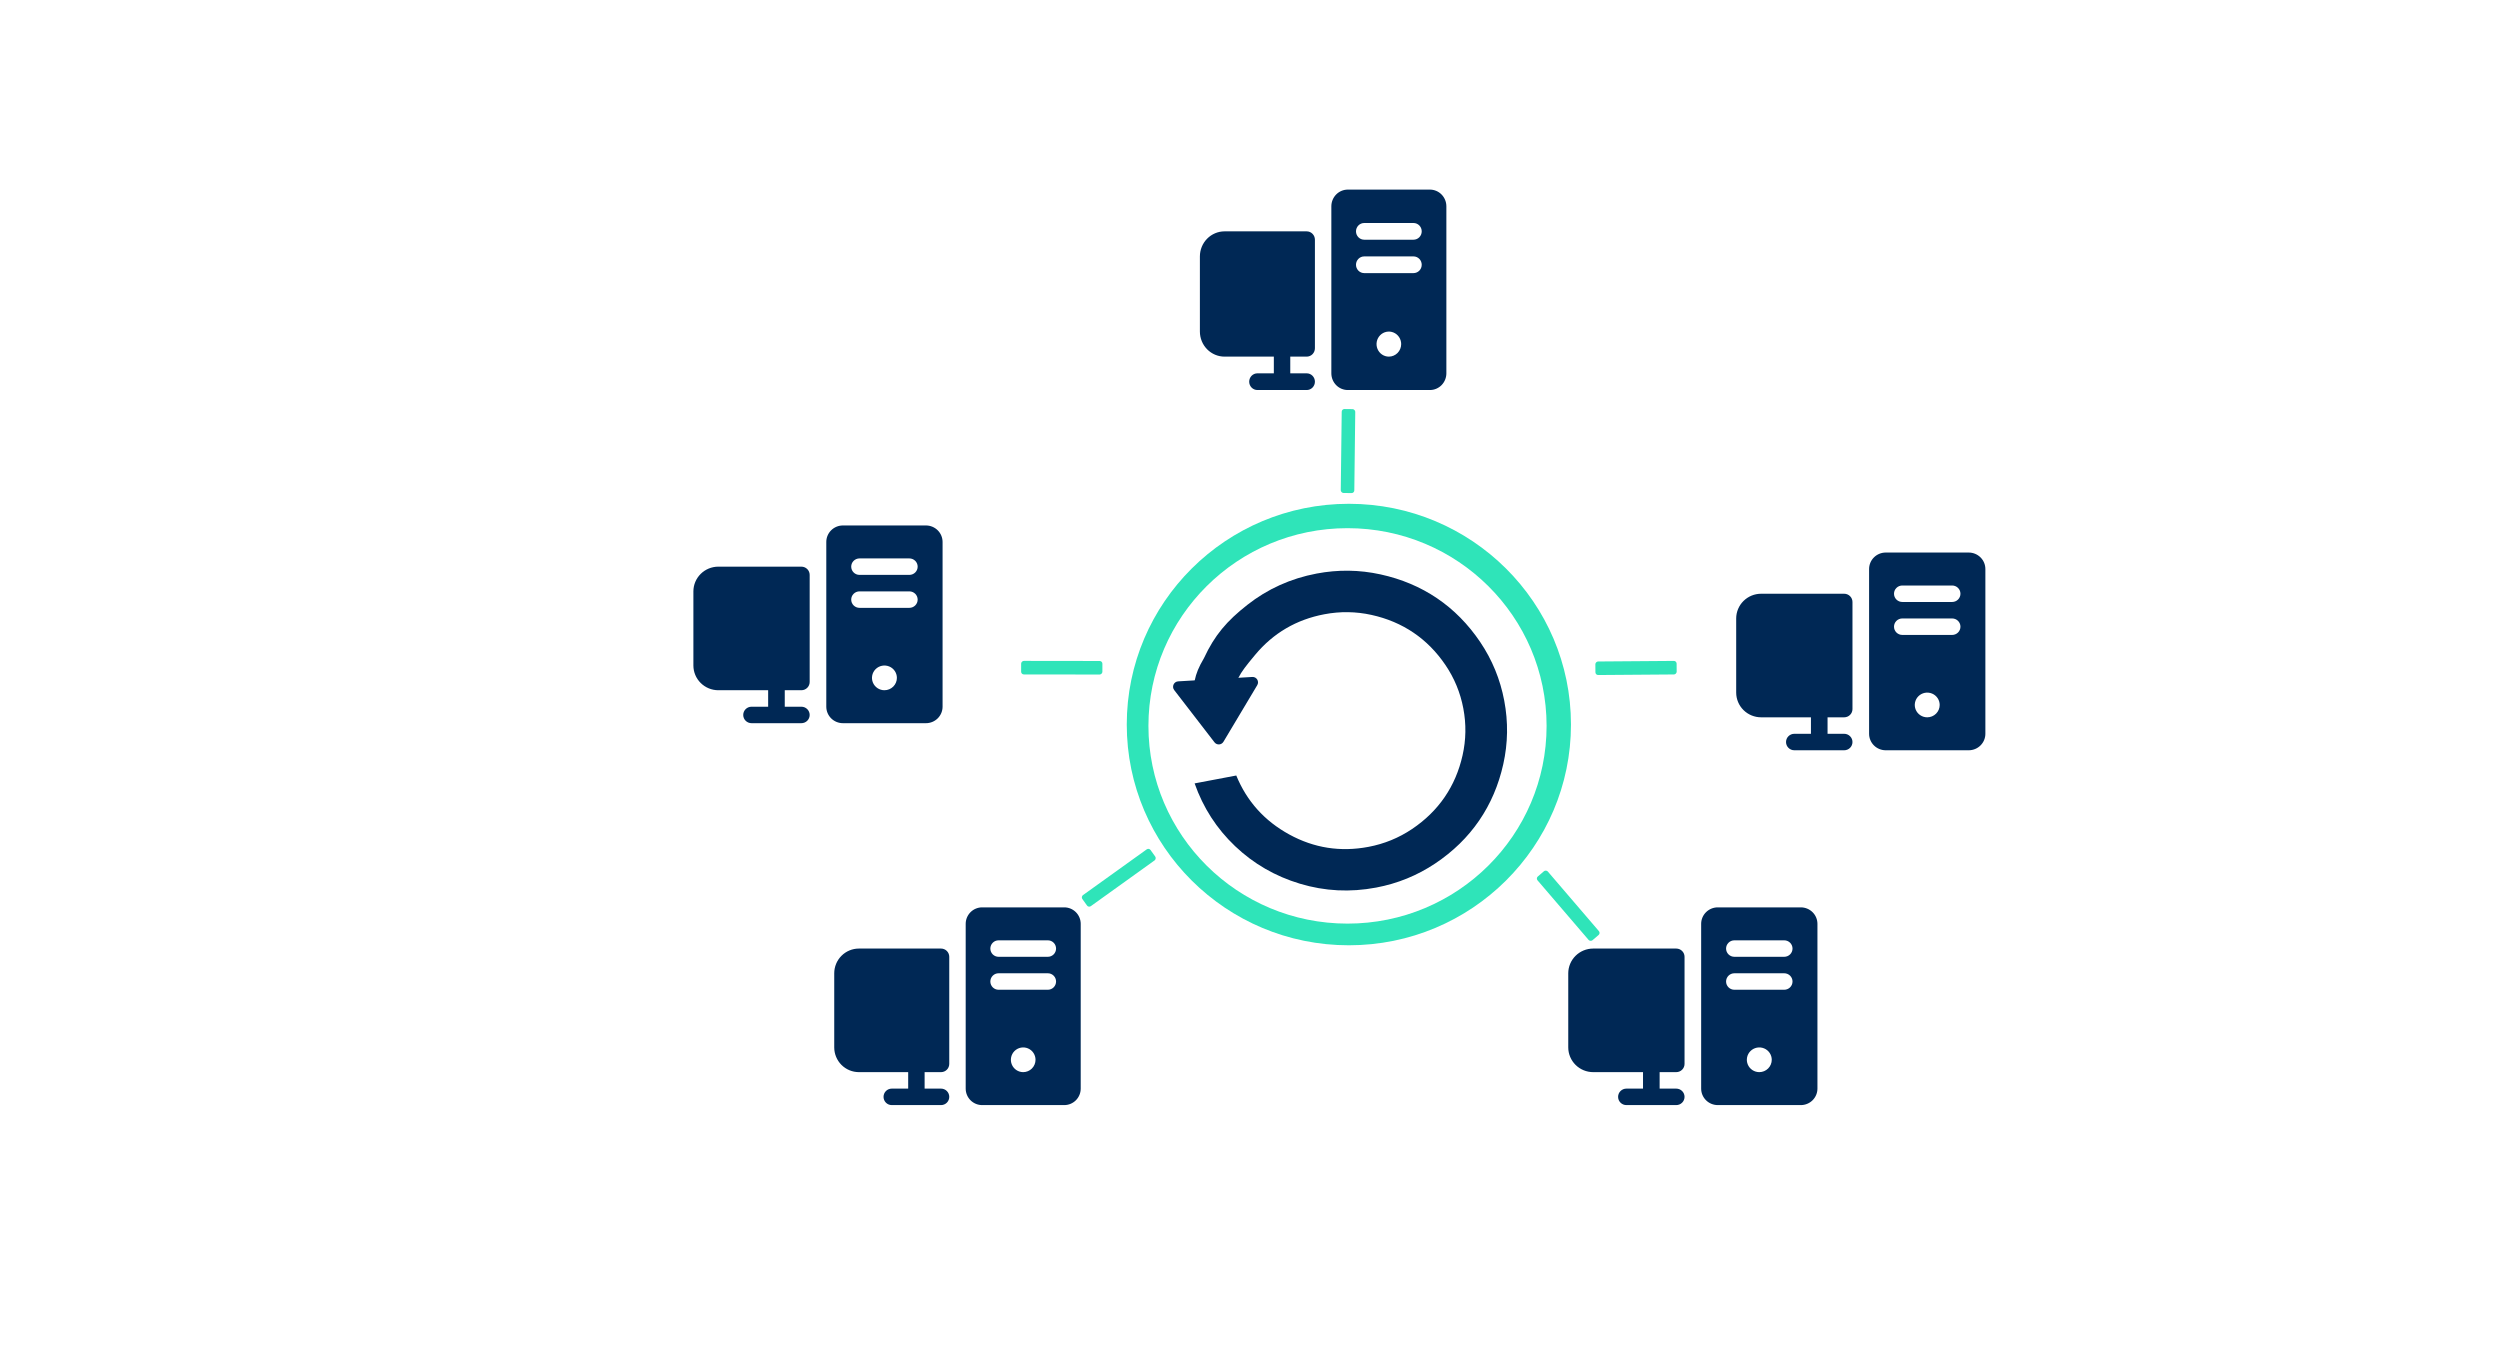 <svg width="923" height="498" viewBox="0 0 923 498" fill="none" xmlns="http://www.w3.org/2000/svg">
<rect width="923" height="498" fill="white"/>
<rect x="377" y="249" width="5" height="30" rx="1" transform="rotate(-89.927 377 249)" fill="#2FE4B9"/>
<rect x="495.374" y="151" width="5" height="31" rx="1" transform="rotate(0.691 495.374 151)" fill="#2FE4B9"/>
<rect x="567" y="324.254" width="5" height="31" rx="1" transform="rotate(-40.605 567 324.254)" fill="#2FE4B9"/>
<rect x="424.186" y="313" width="5" height="31" rx="1" transform="rotate(54.335 424.186 313)" fill="#2FE4B9"/>
<path d="M683.933 222.25V261.792C683.933 262.598 683.61 263.372 683.035 263.942C682.46 264.513 681.68 264.833 680.867 264.833H674.733V270.917H680.867C681.68 270.917 682.46 271.237 683.035 271.808C683.61 272.378 683.933 273.152 683.933 273.958C683.933 274.765 683.61 275.539 683.035 276.109C682.46 276.68 681.68 277 680.867 277H662.467C661.653 277 660.873 276.68 660.298 276.109C659.723 275.539 659.4 274.765 659.4 273.958C659.4 273.152 659.723 272.378 660.298 271.808C660.873 271.237 661.653 270.917 662.467 270.917H668.6V264.833H650.2C647.761 264.831 645.422 263.868 643.698 262.158C641.973 260.447 641.003 258.128 641 255.708V228.333C641.003 225.914 641.973 223.595 643.698 221.884C645.422 220.173 647.761 219.211 650.2 219.208H680.867C681.68 219.208 682.46 219.529 683.035 220.099C683.61 220.67 683.933 221.443 683.933 222.25ZM733 210.083V270.917C732.998 272.53 732.351 274.076 731.202 275.216C730.052 276.357 728.493 276.998 726.867 277H696.2C694.574 276.998 693.015 276.357 691.865 275.216C690.715 274.076 690.069 272.53 690.067 270.917V210.083C690.069 208.47 690.715 206.924 691.865 205.784C693.015 204.643 694.574 204.002 696.2 204H726.867C728.493 204.002 730.052 204.643 731.202 205.784C732.351 206.924 732.998 208.47 733 210.083ZM716.133 260.271C716.133 259.368 715.864 258.486 715.358 257.736C714.853 256.986 714.134 256.401 713.294 256.056C712.453 255.71 711.528 255.62 710.636 255.796C709.744 255.972 708.924 256.407 708.281 257.045C707.637 257.683 707.199 258.496 707.022 259.381C706.844 260.266 706.935 261.183 707.283 262.017C707.632 262.851 708.221 263.563 708.978 264.064C709.734 264.566 710.624 264.833 711.533 264.833C712.753 264.832 713.922 264.351 714.785 263.496C715.647 262.64 716.132 261.48 716.133 260.271ZM723.8 231.375C723.8 230.568 723.477 229.795 722.902 229.224C722.327 228.654 721.547 228.333 720.733 228.333H702.333C701.52 228.333 700.74 228.654 700.165 229.224C699.59 229.795 699.267 230.568 699.267 231.375C699.267 232.182 699.59 232.955 700.165 233.526C700.74 234.096 701.52 234.417 702.333 234.417H720.733C721.547 234.417 722.327 234.096 722.902 233.526C723.477 232.955 723.8 232.182 723.8 231.375ZM723.8 219.208C723.8 218.402 723.477 217.628 722.902 217.058C722.327 216.487 721.547 216.167 720.733 216.167H702.333C701.52 216.167 700.74 216.487 700.165 217.058C699.59 217.628 699.267 218.402 699.267 219.208C699.267 220.015 699.59 220.789 700.165 221.359C700.74 221.93 701.52 222.25 702.333 222.25H720.733C721.547 222.25 722.327 221.93 722.902 221.359C723.477 220.789 723.8 220.015 723.8 219.208Z" fill="#002855"/>
<path d="M621.933 353.25V392.792C621.933 393.598 621.61 394.372 621.035 394.942C620.46 395.513 619.68 395.833 618.867 395.833H612.733V401.917H618.867C619.68 401.917 620.46 402.237 621.035 402.808C621.61 403.378 621.933 404.152 621.933 404.958C621.933 405.765 621.61 406.539 621.035 407.109C620.46 407.68 619.68 408 618.867 408H600.467C599.653 408 598.873 407.68 598.298 407.109C597.723 406.539 597.4 405.765 597.4 404.958C597.4 404.152 597.723 403.378 598.298 402.808C598.873 402.237 599.653 401.917 600.467 401.917H606.6V395.833H588.2C585.761 395.831 583.422 394.868 581.698 393.158C579.973 391.447 579.003 389.128 579 386.708V359.333C579.003 356.914 579.973 354.595 581.698 352.884C583.422 351.173 585.761 350.211 588.2 350.208H618.867C619.68 350.208 620.46 350.529 621.035 351.099C621.61 351.67 621.933 352.443 621.933 353.25ZM671 341.083V401.917C670.998 403.53 670.351 405.076 669.202 406.216C668.052 407.357 666.493 407.998 664.867 408H634.2C632.574 407.998 631.015 407.357 629.865 406.216C628.715 405.076 628.069 403.53 628.067 401.917V341.083C628.069 339.47 628.715 337.924 629.865 336.784C631.015 335.643 632.574 335.002 634.2 335H664.867C666.493 335.002 668.052 335.643 669.202 336.784C670.351 337.924 670.998 339.47 671 341.083ZM654.133 391.271C654.133 390.368 653.864 389.486 653.358 388.736C652.853 387.986 652.134 387.401 651.294 387.056C650.453 386.71 649.528 386.62 648.636 386.796C647.744 386.972 646.924 387.407 646.281 388.045C645.637 388.683 645.199 389.496 645.022 390.381C644.844 391.266 644.935 392.183 645.283 393.017C645.632 393.851 646.221 394.563 646.978 395.064C647.734 395.566 648.624 395.833 649.533 395.833C650.753 395.832 651.922 395.351 652.785 394.496C653.647 393.64 654.132 392.48 654.133 391.271ZM661.8 362.375C661.8 361.568 661.477 360.795 660.902 360.224C660.327 359.654 659.547 359.333 658.733 359.333H640.333C639.52 359.333 638.74 359.654 638.165 360.224C637.59 360.795 637.267 361.568 637.267 362.375C637.267 363.182 637.59 363.955 638.165 364.526C638.74 365.096 639.52 365.417 640.333 365.417H658.733C659.547 365.417 660.327 365.096 660.902 364.526C661.477 363.955 661.8 363.182 661.8 362.375ZM661.8 350.208C661.8 349.402 661.477 348.628 660.902 348.058C660.327 347.487 659.547 347.167 658.733 347.167H640.333C639.52 347.167 638.74 347.487 638.165 348.058C637.59 348.628 637.267 349.402 637.267 350.208C637.267 351.015 637.59 351.789 638.165 352.359C638.74 352.93 639.52 353.25 640.333 353.25H658.733C659.547 353.25 660.327 352.93 660.902 352.359C661.477 351.789 661.8 351.015 661.8 350.208Z" fill="#002855"/>
<path d="M350.467 353.25V392.792C350.467 393.598 350.147 394.372 349.578 394.942C349.009 395.513 348.238 395.833 347.433 395.833H341.367V401.917H347.433C348.238 401.917 349.009 402.237 349.578 402.808C350.147 403.378 350.467 404.152 350.467 404.958C350.467 405.765 350.147 406.539 349.578 407.109C349.009 407.68 348.238 408 347.433 408H329.233C328.429 408 327.657 407.68 327.088 407.109C326.52 406.539 326.2 405.765 326.2 404.958C326.2 404.152 326.52 403.378 327.088 402.808C327.657 402.237 328.429 401.917 329.233 401.917H335.3V395.833H317.1C314.687 395.831 312.374 394.868 310.668 393.158C308.962 391.447 308.003 389.128 308 386.708V359.333C308.003 356.914 308.962 354.595 310.668 352.884C312.374 351.173 314.687 350.211 317.1 350.208H347.433C348.238 350.208 349.009 350.529 349.578 351.099C350.147 351.67 350.467 352.443 350.467 353.25ZM399 341.083V401.917C398.998 403.53 398.358 405.076 397.221 406.216C396.084 407.357 394.542 407.998 392.933 408H362.6C360.992 407.998 359.45 407.357 358.312 406.216C357.175 405.076 356.535 403.53 356.533 401.917V341.083C356.535 339.47 357.175 337.924 358.312 336.784C359.45 335.643 360.992 335.002 362.6 335H392.933C394.542 335.002 396.084 335.643 397.221 336.784C398.358 337.924 398.998 339.47 399 341.083ZM382.317 391.271C382.317 390.368 382.05 389.486 381.55 388.736C381.05 387.986 380.339 387.401 379.508 387.056C378.676 386.71 377.762 386.62 376.879 386.796C375.996 386.972 375.186 387.407 374.549 388.045C373.913 388.683 373.48 389.496 373.304 390.381C373.129 391.266 373.219 392.183 373.563 393.017C373.907 393.851 374.491 394.563 375.239 395.064C375.987 395.566 376.867 395.833 377.767 395.833C378.973 395.832 380.13 395.351 380.983 394.496C381.836 393.64 382.315 392.48 382.317 391.271ZM389.9 362.375C389.9 361.568 389.58 360.795 389.012 360.224C388.443 359.654 387.671 359.333 386.867 359.333H368.667C367.862 359.333 367.091 359.654 366.522 360.224C365.953 360.795 365.633 361.568 365.633 362.375C365.633 363.182 365.953 363.955 366.522 364.526C367.091 365.096 367.862 365.417 368.667 365.417H386.867C387.671 365.417 388.443 365.096 389.012 364.526C389.58 363.955 389.9 363.182 389.9 362.375ZM389.9 350.208C389.9 349.402 389.58 348.628 389.012 348.058C388.443 347.487 387.671 347.167 386.867 347.167H368.667C367.862 347.167 367.091 347.487 366.522 348.058C365.953 348.628 365.633 349.402 365.633 350.208C365.633 351.015 365.953 351.789 366.522 352.359C367.091 352.93 367.862 353.25 368.667 353.25H386.867C387.671 353.25 388.443 352.93 389.012 352.359C389.58 351.789 389.9 351.015 389.9 350.208Z" fill="#002855"/>
<rect x="618.999" y="244" width="5" height="30" rx="1" transform="rotate(89.567 618.999 244)" fill="#2FE4B9"/>
<path d="M298.933 212.25V251.792C298.933 252.598 298.61 253.372 298.035 253.942C297.46 254.513 296.68 254.833 295.867 254.833H289.733V260.917H295.867C296.68 260.917 297.46 261.237 298.035 261.808C298.61 262.378 298.933 263.152 298.933 263.958C298.933 264.765 298.61 265.539 298.035 266.109C297.46 266.68 296.68 267 295.867 267H277.467C276.653 267 275.873 266.68 275.298 266.109C274.723 265.539 274.4 264.765 274.4 263.958C274.4 263.152 274.723 262.378 275.298 261.808C275.873 261.237 276.653 260.917 277.467 260.917H283.6V254.833H265.2C262.761 254.831 260.422 253.868 258.698 252.158C256.973 250.447 256.003 248.128 256 245.708V218.333C256.003 215.914 256.973 213.595 258.698 211.884C260.422 210.173 262.761 209.211 265.2 209.208H295.867C296.68 209.208 297.46 209.529 298.035 210.099C298.61 210.67 298.933 211.443 298.933 212.25ZM348 200.083V260.917C347.998 262.53 347.351 264.076 346.202 265.216C345.052 266.357 343.493 266.998 341.867 267H311.2C309.574 266.998 308.015 266.357 306.865 265.216C305.715 264.076 305.069 262.53 305.067 260.917V200.083C305.069 198.47 305.715 196.924 306.865 195.784C308.015 194.643 309.574 194.002 311.2 194H341.867C343.493 194.002 345.052 194.643 346.202 195.784C347.351 196.924 347.998 198.47 348 200.083ZM331.133 250.271C331.133 249.368 330.864 248.486 330.358 247.736C329.853 246.986 329.134 246.401 328.294 246.056C327.453 245.71 326.528 245.62 325.636 245.796C324.744 245.972 323.924 246.407 323.281 247.045C322.637 247.683 322.199 248.496 322.022 249.381C321.844 250.266 321.935 251.183 322.283 252.017C322.632 252.851 323.221 253.563 323.978 254.064C324.734 254.566 325.624 254.833 326.533 254.833C327.753 254.832 328.922 254.351 329.785 253.496C330.647 252.64 331.132 251.48 331.133 250.271ZM338.8 221.375C338.8 220.568 338.477 219.795 337.902 219.224C337.327 218.654 336.547 218.333 335.733 218.333H317.333C316.52 218.333 315.74 218.654 315.165 219.224C314.59 219.795 314.267 220.568 314.267 221.375C314.267 222.182 314.59 222.955 315.165 223.526C315.74 224.096 316.52 224.417 317.333 224.417H335.733C336.547 224.417 337.327 224.096 337.902 223.526C338.477 222.955 338.8 222.182 338.8 221.375ZM338.8 209.208C338.8 208.402 338.477 207.628 337.902 207.058C337.327 206.487 336.547 206.167 335.733 206.167H317.333C316.52 206.167 315.74 206.487 315.165 207.058C314.59 207.628 314.267 208.402 314.267 209.208C314.267 210.015 314.59 210.789 315.165 211.359C315.74 211.93 316.52 212.25 317.333 212.25H335.733C336.547 212.25 337.327 211.93 337.902 211.359C338.477 210.789 338.8 210.015 338.8 209.208Z" fill="#002855"/>
<path d="M485.467 88.5V128.583C485.467 129.401 485.147 130.185 484.578 130.764C484.009 131.342 483.238 131.667 482.433 131.667H476.367V137.833H482.433C483.238 137.833 484.009 138.158 484.578 138.736C485.147 139.315 485.467 140.099 485.467 140.917C485.467 141.734 485.147 142.519 484.578 143.097C484.009 143.675 483.238 144 482.433 144H464.233C463.429 144 462.657 143.675 462.088 143.097C461.52 142.519 461.2 141.734 461.2 140.917C461.2 140.099 461.52 139.315 462.088 138.736C462.657 138.158 463.429 137.833 464.233 137.833H470.3V131.667H452.1C449.687 131.664 447.374 130.688 445.668 128.954C443.962 127.22 443.003 124.869 443 122.417V94.667C443.003 92.214 443.962 89.863 445.668 88.129C447.374 86.395 449.687 85.419 452.1 85.417H482.433C483.238 85.417 484.009 85.742 484.578 86.32C485.147 86.898 485.467 87.682 485.467 88.5ZM534 76.167V137.833C533.998 139.468 533.358 141.036 532.221 142.192C531.084 143.348 529.542 143.998 527.933 144H497.6C495.992 143.998 494.45 143.348 493.312 142.192C492.175 141.036 491.535 139.468 491.533 137.833V76.167C491.535 74.532 492.175 72.964 493.312 71.808C494.45 70.652 495.992 70.002 497.6 70H527.933C529.542 70.002 531.084 70.652 532.221 71.808C533.358 72.964 533.998 74.532 534 76.167ZM517.317 127.042C517.317 126.127 517.05 125.233 516.55 124.472C516.05 123.712 515.339 123.119 514.508 122.769C513.676 122.419 512.762 122.327 511.879 122.506C510.996 122.684 510.186 123.124 509.549 123.771C508.913 124.418 508.48 125.242 508.304 126.139C508.129 127.037 508.219 127.966 508.563 128.812C508.907 129.657 509.491 130.379 510.239 130.887C510.987 131.395 511.867 131.667 512.767 131.667C513.973 131.665 515.13 131.178 515.983 130.311C516.836 129.443 517.315 128.268 517.317 127.042ZM524.9 97.75C524.9 96.932 524.58 96.148 524.012 95.57C523.443 94.992 522.671 94.667 521.867 94.667H503.667C502.862 94.667 502.091 94.992 501.522 95.57C500.953 96.148 500.633 96.932 500.633 97.75C500.633 98.568 500.953 99.352 501.522 99.93C502.091 100.508 502.862 100.833 503.667 100.833H521.867C522.671 100.833 523.443 100.508 524.012 99.93C524.58 99.352 524.9 98.568 524.9 97.75ZM524.9 85.417C524.9 84.599 524.58 83.815 524.012 83.236C523.443 82.658 522.671 82.333 521.867 82.333H503.667C502.862 82.333 502.091 82.658 501.522 83.236C500.953 83.815 500.633 84.599 500.633 85.417C500.633 86.234 500.953 87.019 501.522 87.597C502.091 88.175 502.862 88.5 503.667 88.5H521.867C522.671 88.5 523.443 88.175 524.012 87.597C524.58 87.019 524.9 86.234 524.9 85.417Z" fill="#002855"/>
<ellipse cx="498" cy="267.5" rx="82" ry="81.5" fill="#2FE4B9"/>
<ellipse cx="497.5" cy="268" rx="73.5" ry="73" fill="white"/>
<path d="M486.118 211.753C494.032 210.255 501.876 210.356 509.65 212.058C517.425 213.76 524.398 216.702 530.569 220.885C536.741 225.068 542.044 230.447 546.479 237.02C550.914 243.594 553.877 250.817 555.368 258.689C556.859 266.562 556.741 274.368 555.016 282.108C553.292 289.848 550.322 296.793 546.106 302.942C541.891 309.092 536.477 314.38 529.863 318.806C523.248 323.232 515.985 326.195 508.071 327.693C498.494 329.507 489.124 329.034 479.961 326.274C470.799 323.515 462.808 318.888 455.99 312.395C449.171 305.902 444.193 298.181 441.054 289.23L456.432 286.319C460.327 295.821 466.848 303.077 475.994 308.086C485.14 313.096 494.883 314.622 505.225 312.664C511.07 311.557 516.441 309.359 521.338 306.069C526.234 302.778 530.242 298.857 533.362 294.305C536.483 289.752 538.688 284.609 539.977 278.874C541.267 273.14 541.361 267.365 540.26 261.55C539.159 255.735 536.96 250.394 533.663 245.528C530.366 240.662 526.434 236.68 521.865 233.584C517.297 230.487 512.132 228.303 506.372 227.031C500.612 225.758 494.809 225.676 488.964 226.782C478.622 228.741 470.11 233.723 463.429 241.73C456.748 249.736 456.5 250.5 454.02 260.587L446.634 260.594L439.74 261.058C441 252 440.522 249.749 444.5 243C448.473 234.464 452.954 229.269 460.473 223.351C467.992 217.432 476.541 213.567 486.118 211.753Z" fill="#002855"/>
<path d="M451.692 273.87C450.969 275.081 449.252 275.183 448.391 274.066L433.516 254.775C432.535 253.503 433.378 251.652 434.981 251.557L462.346 249.933C463.949 249.838 465.005 251.576 464.181 252.955L451.692 273.87Z" fill="#002855"/>
</svg>
